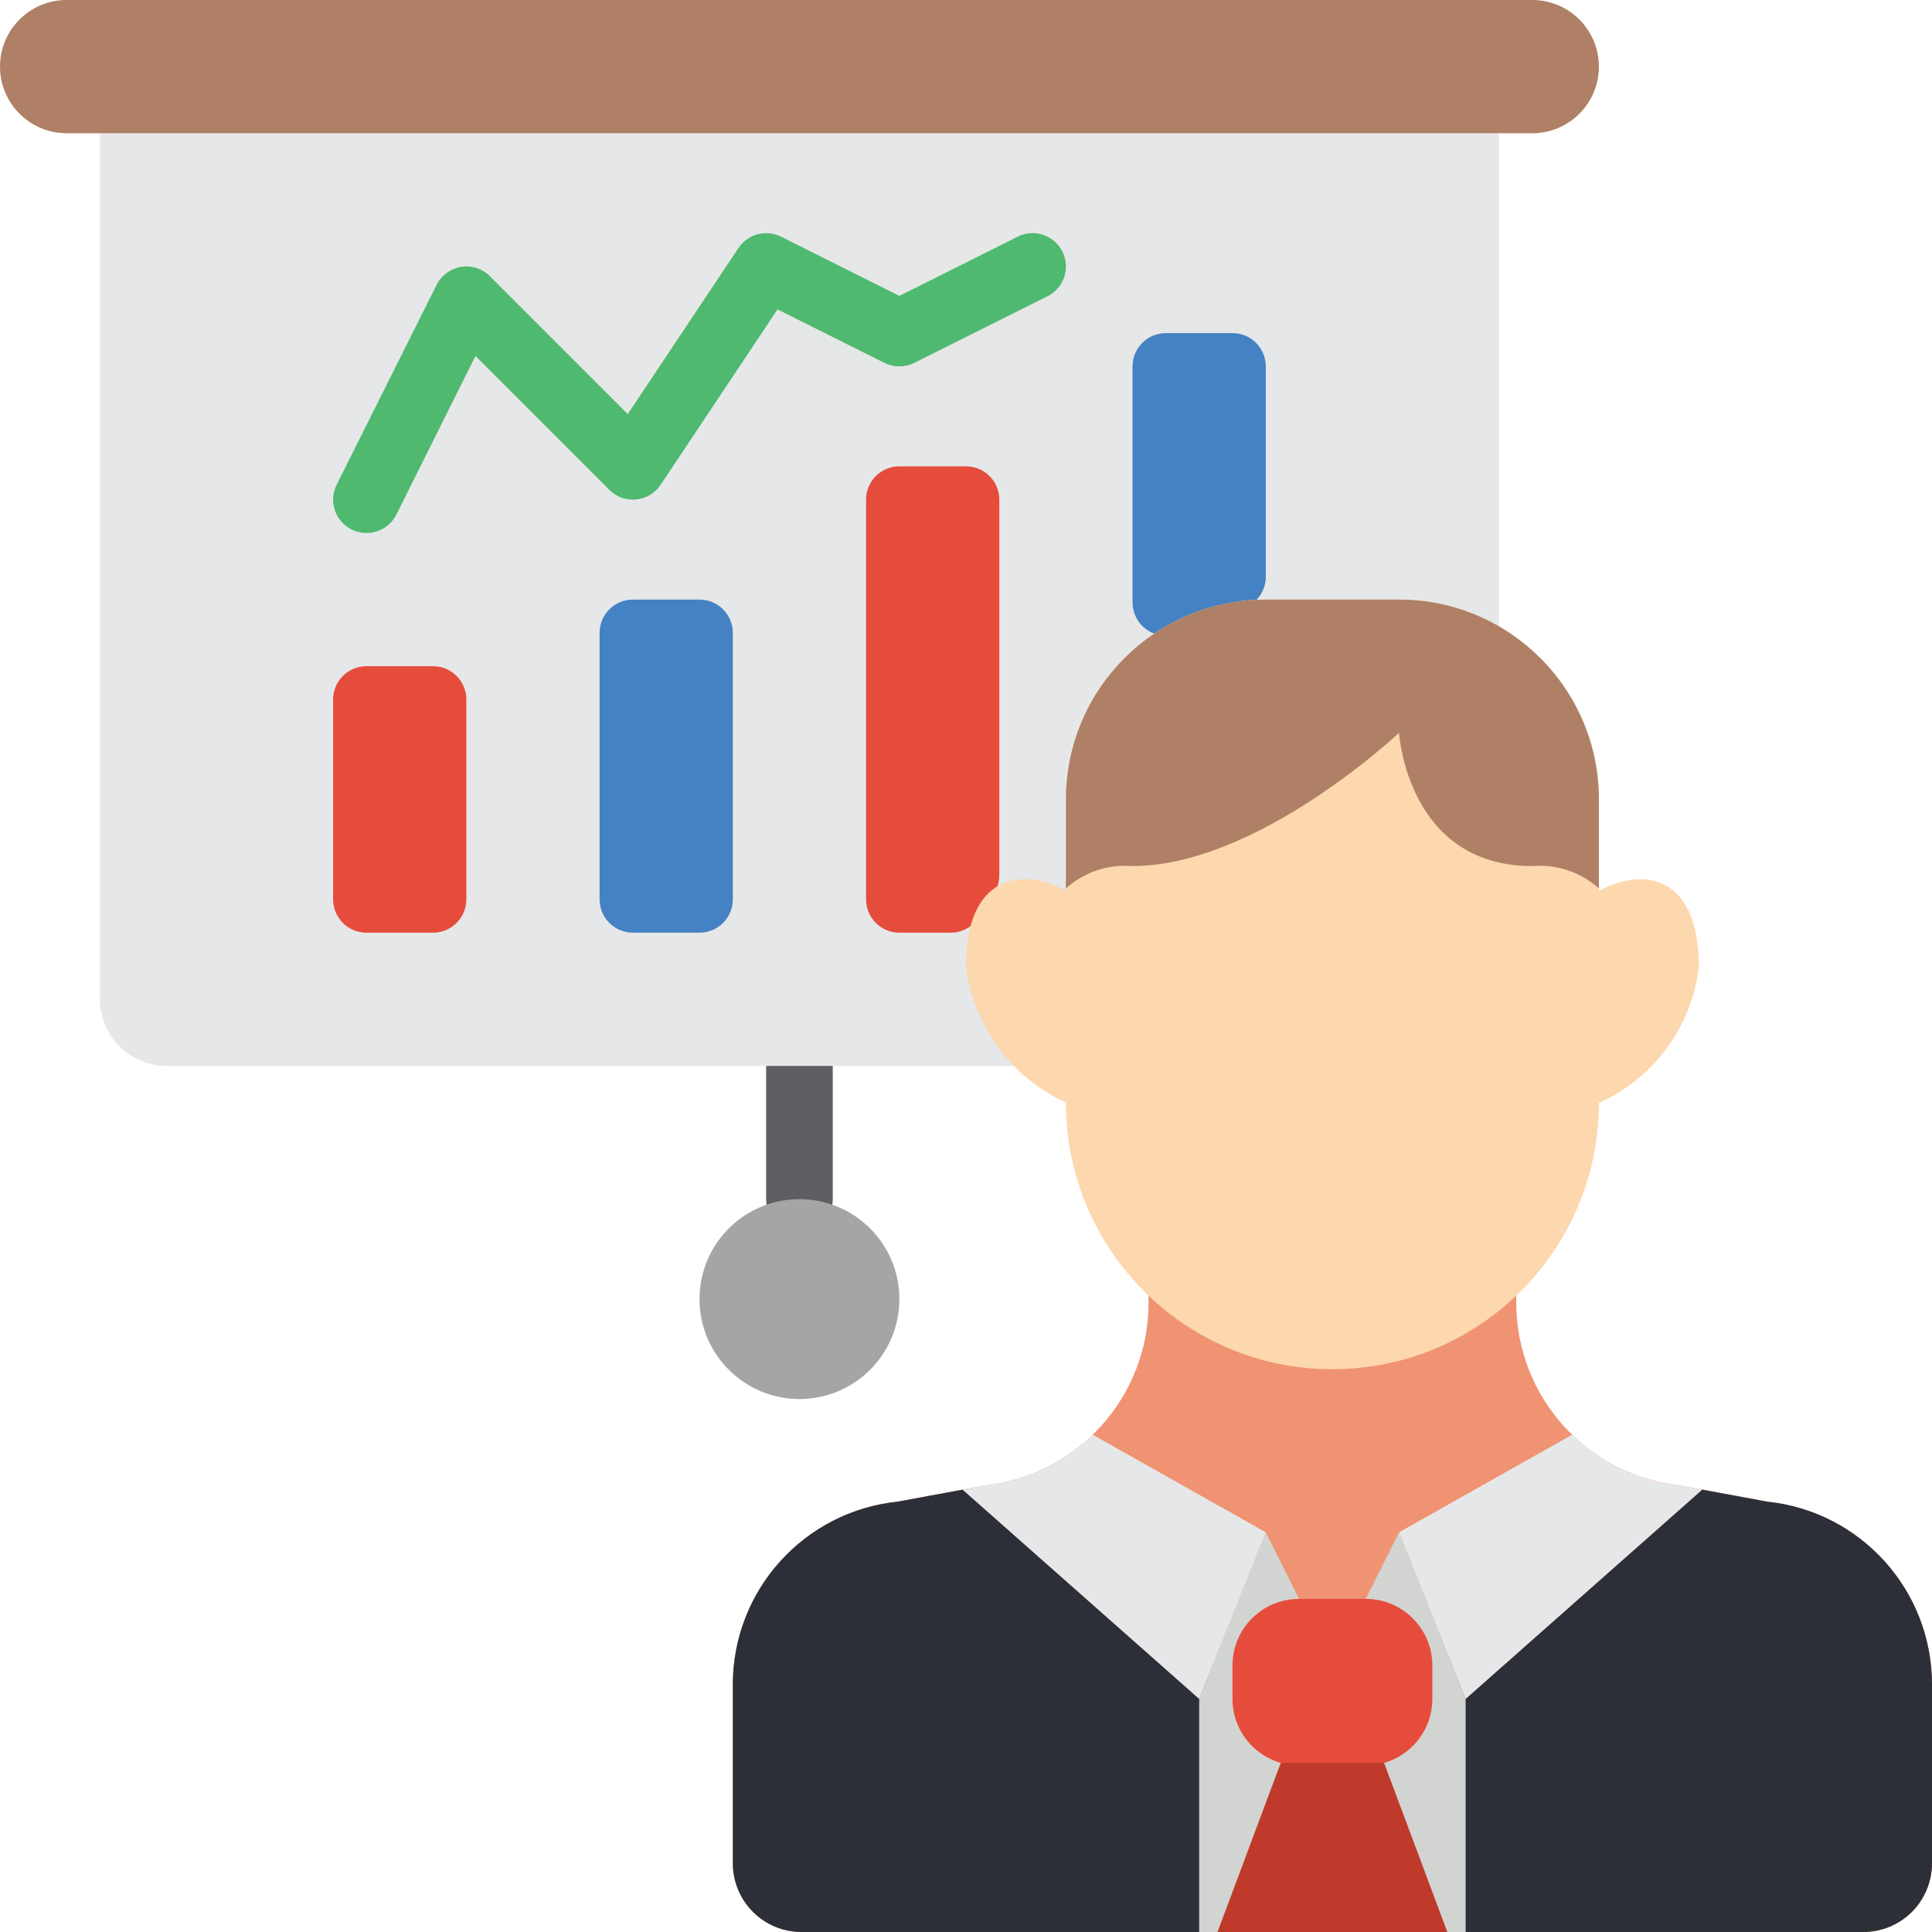 <svg height="512pt" viewBox="0 0 512 512" width="512pt" xmlns="http://www.w3.org/2000/svg"><path d="m211.863 326.621c-4.875 0-8.828-3.953-8.828-8.828v-35.309c0-4.879 3.953-8.828 8.828-8.828s8.828 3.949 8.828 8.828v35.309c0 4.875-3.953 8.828-8.828 8.828zm0 0" fill="#5e5f62"/><path d="m268.625 282.484h-224.488c-9.738-.031-17.625-7.918-17.652-17.656v-229.52h370.758v130.738zm0 0" fill="#e6e7e8"/><path d="m264.828 231.98v-99.566c0-4.875-3.953-8.828-8.828-8.828h-17.656c-4.875 0-8.828 3.953-8.828 8.828v105.93c0 4.875 3.953 8.828 8.828 8.828h13.605c3.02 0 5.828-1.539 7.449-4.086l4.051-6.367c.902-1.414 1.379-3.059 1.379-4.738zm0 0" fill="#e64c3c"/><path d="m335.449 152.832v-55.73c0-4.875-3.953-8.824-8.828-8.824h-17.656c-4.875 0-8.828 3.949-8.828 8.824v62.527c0 2.91 1.43 5.633 3.828 7.281 2.398 1.648 5.453 2.008 8.168.965l17.656-6.797c3.41-1.312 5.66-4.59 5.66-8.246zm0 0" fill="#4482c3"/><path d="m401.832 342.422v2.824c-.004 24.965 18.867 45.891 43.695 48.465l22.777 4.238c24.828 2.57 43.695 23.5 43.695 48.461v47.316c.02 4.852-1.898 9.512-5.328 12.945-3.434 3.43-8.094 5.348-12.945 5.328h-281.246c-4.852.02-9.512-1.898-12.945-5.328-3.43-3.434-5.348-8.094-5.328-12.945v-47.316c-.004-24.961 18.867-45.891 43.695-48.461l22.777-4.238c24.828-2.574 43.699-23.5 43.695-48.465v-2.824zm0 0" fill="#f09372"/><path d="m512 446.41v47.316c.02 4.852-1.898 9.512-5.328 12.945-3.434 3.43-8.094 5.348-12.945 5.328h-131.797v-44.137c9.738-.031 17.629-7.918 17.656-17.656v-8.828c-.027-9.637-7.754-17.48-17.391-17.656l9.18-15.184 17.039 41.668 62.676-55.438 17.215 3.18c24.828 2.57 43.695 23.5 43.695 48.461zm0 0" fill="#2c2f38"/><path d="m361.93 467.863v44.137h-149.449c-4.852.02-9.512-1.898-12.945-5.328-3.43-3.434-5.348-8.094-5.328-12.945v-47.316c-.004-24.961 18.867-45.891 43.695-48.461l17.215-3.18 62.676 55.438 17.039-41.668 9.18 15.184c-9.637.176-17.363 8.02-17.391 17.656v8.828c.027 9.738 7.918 17.625 17.656 17.656zm0 0" fill="#2c2f38"/><path d="m335.449 406.07 17.652 35.309 17.656-35.309 17.656 44.137v61.793h-70.621v-61.793zm0 0" fill="#d1d4d1"/><path d="m344.277 423.723h17.652c9.754 0 17.656 7.906 17.656 17.656v8.828c0 9.75-7.902 17.656-17.656 17.656h-17.652c-9.754 0-17.656-7.906-17.656-17.656v-8.828c0-9.75 7.902-17.656 17.656-17.656zm0 0" fill="#e64c3c"/><path d="m383.559 512-16.773-44.844h-27.363l-16.773 44.844zm0 0" fill="#c03a2b"/><path d="m282.484 292.191c-.027 39.004 31.57 70.641 70.574 70.668 39.004.023 70.641-31.574 70.664-70.578 14.555-6.504 24.617-20.184 26.484-36.016 0-24.543-14.832-26.57-26.484-20.129v-24.273c0-29.254-23.711-52.965-52.965-52.965h-35.309c-29.254 0-52.965 23.711-52.965 52.965v24.188c-11.832-6.355-26.484-4.148-26.484 19.949 1.957 15.84 11.977 29.535 26.484 36.191zm0 0" fill="#fdd7ad"/><path d="m423.723 211.863v23.57c-4.816-4.324-11.203-6.465-17.652-5.918-33.191 0-35.312-35.309-35.312-35.309s-37.43 35.309-70.621 35.309c-6.449-.547-12.836 1.594-17.652 5.918v-23.57c0-29.254 23.711-52.965 52.965-52.965h35.309c29.254 0 52.965 23.711 52.965 52.965zm0 0" fill="#af8066"/><path d="m451.09 394.77-62.676 55.438-17.656-44.137 45.902-25.867c7.809 7.656 17.988 12.418 28.867 13.508zm0 0" fill="#e6e7e8"/><path d="m335.449 406.07-17.656 44.137-62.676-55.438 5.562-1.059c10.879-1.09 21.059-5.852 28.863-13.508zm0 0" fill="#e6e7e8"/><path d="m17.656 0h388.414c9.75 0 17.652 7.906 17.652 17.656s-7.902 17.652-17.652 17.652h-388.414c-9.75 0-17.656-7.902-17.656-17.652s7.906-17.656 17.656-17.656zm0 0" fill="#af8066"/><path d="m238.344 344.277c0 14.625-11.855 26.48-26.48 26.48-14.629 0-26.484-11.855-26.484-26.48 0-14.629 11.855-26.484 26.484-26.484 14.625 0 26.48 11.855 26.48 26.484zm0 0" fill="#a5a5a4"/><path d="m97.102 176.551h17.656c4.875 0 8.828 3.953 8.828 8.828v52.965c0 4.875-3.953 8.828-8.828 8.828h-17.656c-4.875 0-8.824-3.953-8.824-8.828v-52.965c0-4.875 3.949-8.828 8.824-8.828zm0 0" fill="#e64c3c"/><path d="m167.723 158.898h17.656c4.875 0 8.828 3.949 8.828 8.824v70.621c0 4.875-3.953 8.828-8.828 8.828h-17.656c-4.875 0-8.824-3.953-8.824-8.828v-70.621c0-4.875 3.949-8.824 8.824-8.824zm0 0" fill="#4482c3"/><path d="m97.102 141.242c-3.055-.004-5.895-1.586-7.504-4.188-1.605-2.602-1.754-5.852-.387-8.586l26.484-52.965c1.27-2.543 3.684-4.316 6.488-4.77 2.801-.469 5.656.453 7.652 2.473l36.527 36.527 29.336-44.012c2.469-3.707 7.309-4.992 11.289-3.004l31.355 15.688 31.367-15.688c2.82-1.41 6.18-1.207 8.812.535 2.633 1.738 4.137 4.75 3.945 7.898-.188 3.152-2.047 5.961-4.867 7.367l-35.312 17.656c-2.484 1.242-5.406 1.242-7.891 0l-28.344-14.176-30.984 46.484c-1.469 2.199-3.844 3.625-6.477 3.887-2.633.258-5.242-.676-7.109-2.543l-35.48-35.48-20.957 42.012c-1.5 3.008-4.582 4.898-7.945 4.883zm0 0" fill="#4fba6f"/></svg>